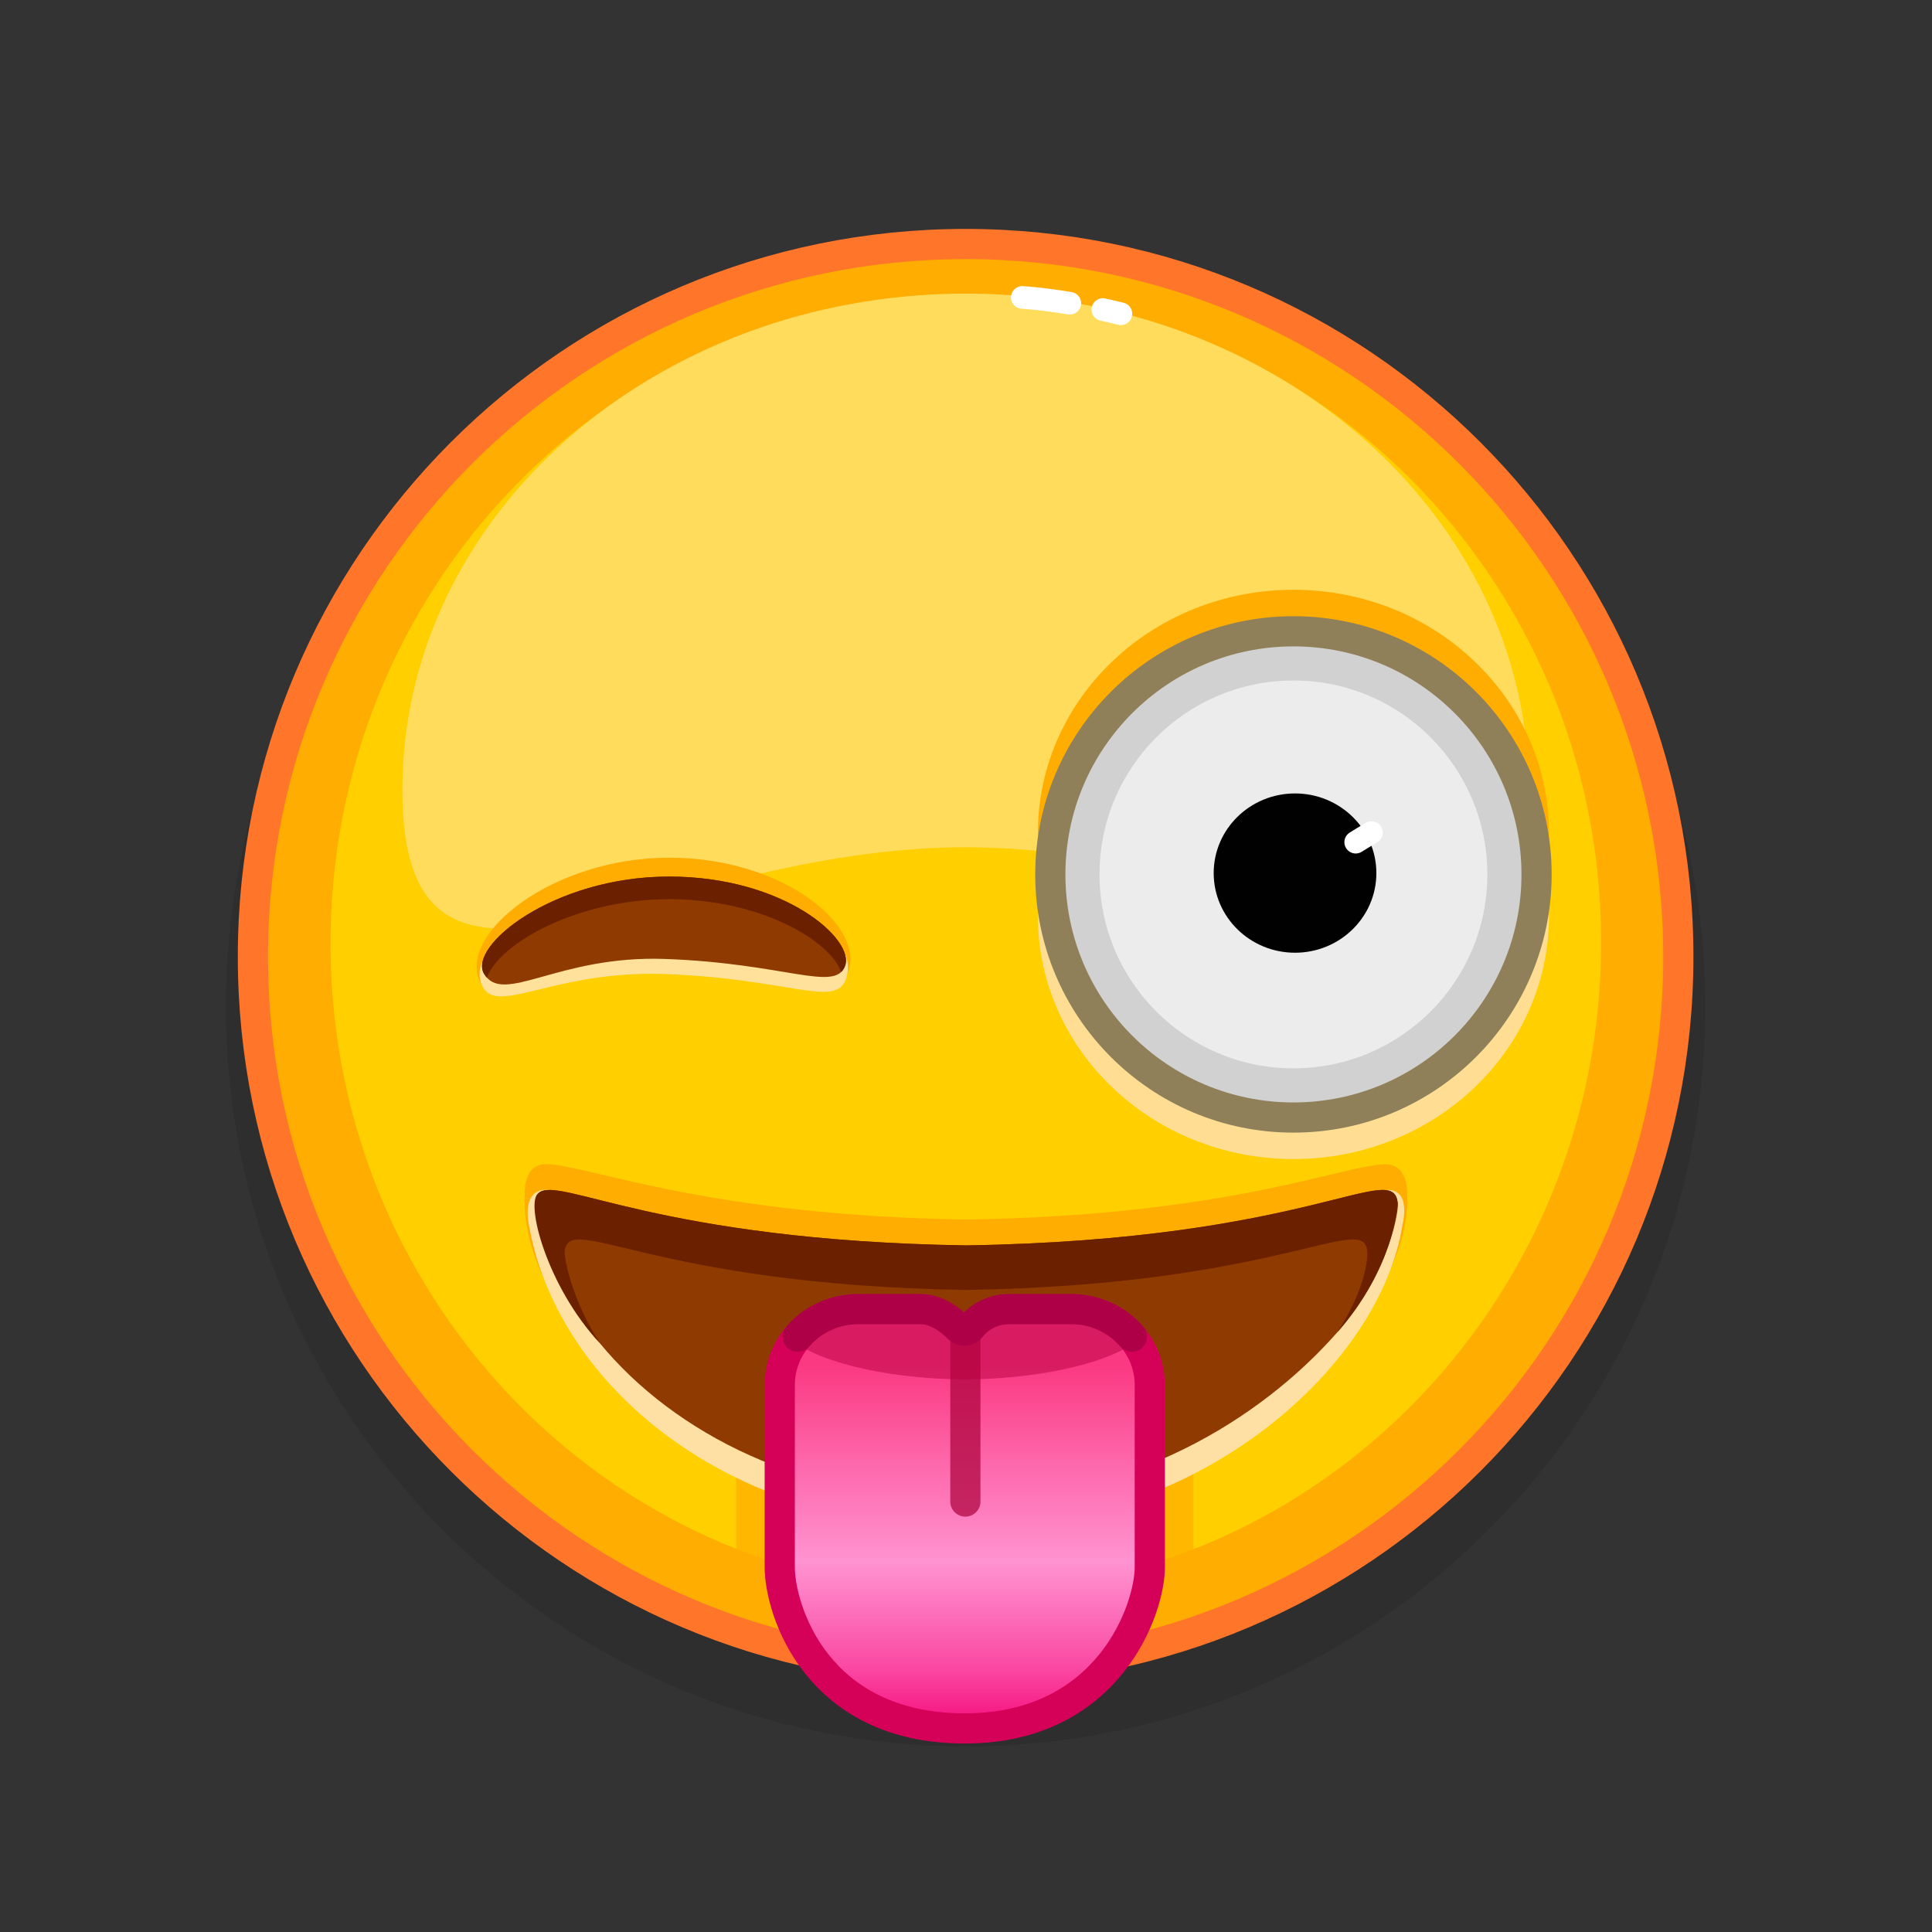 <svg xmlns="http://www.w3.org/2000/svg" viewBox="0 0 512 512" width="512" height="512" style="width: 100%; height: 100%; transform: translate3d(0,0,0);" preserveAspectRatio="xMidYMid meet"><rect x="0" y="0" width="512" height="512" fill="#333333" stroke="none"/><defs><clipPath id="__lottie_element_9967"><rect width="512" height="512" x="0" y="0"></rect></clipPath><linearGradient id="__lottie_element_9978" spreadMethod="pad" gradientUnits="userSpaceOnUse" x1="-1" y1="106" x2="-1" y2="205.748"><stop offset="0%" stop-color="rgb(251,57,130)"></stop><stop offset="25%" stop-color="rgb(253,102,170)"></stop><stop offset="52%" stop-color="rgb(255,147,209)"></stop><stop offset="80%" stop-color="rgb(250,73,162)"></stop><stop offset="100%" stop-color="rgb(245,0,116)"></stop></linearGradient></defs><g clip-path="url(#__lottie_element_9967)"><g style="display: block;" transform="matrix(1,0,0,1,256,256)" opacity="0.1"><g opacity="1" transform="matrix(1,0,0,1,0,0)"><path fill="rgb(0,0,0)" fill-opacity="1" d=" M195.923,10.782 C195.923,103.948 130.928,181.934 43.806,201.87 C29.69,205.1 14.993,206.806 -0.102,206.806 C-25.535,206.806 -49.837,201.962 -72.136,193.147 C-144.755,164.439 -196.126,93.61 -196.126,10.782 C-196.126,-97.479 -108.363,-185.243 -0.102,-185.243 C108.159,-185.243 195.923,-97.479 195.923,10.782z"></path></g></g><g style="display: block;" transform="matrix(1,0,0,1,256,256)" opacity="1"><g opacity="1" transform="matrix(1,0,0,1,0,0)"><path fill="rgb(255,173,0)" fill-opacity="1" d=" M188.774,-2.457 C188.774,101.856 104.211,186.418 -0.102,186.418 C-104.415,186.418 -188.977,101.856 -188.977,-2.457 C-188.977,-106.77 -104.415,-191.333 -0.102,-191.333 C104.211,-191.333 188.774,-106.77 188.774,-2.457z"></path><path stroke-linecap="butt" stroke-linejoin="miter" fill-opacity="0" stroke-miterlimit="10" stroke="rgb(255,118,42)" stroke-opacity="1" stroke-width="8" d=" M188.774,-2.457 C188.774,101.856 104.211,186.418 -0.102,186.418 C-104.415,186.418 -188.977,101.856 -188.977,-2.457 C-188.977,-106.77 -104.415,-191.333 -0.102,-191.333 C104.211,-191.333 188.774,-106.77 188.774,-2.457z"></path></g><g opacity="1" transform="matrix(1,0,0,1,0,0)"><path fill="rgb(255,207,0)" fill-opacity="1" d=" M168.305,-3.506 C166.848,91.522 90.295,167.403 -2.683,165.978 C-95.661,164.553 -169.854,86.362 -168.397,-8.667 C-166.941,-103.696 -90.387,-179.575 2.591,-178.15 C95.569,-176.725 169.762,-98.535 168.305,-3.506z"></path></g><g opacity="0.9" transform="matrix(1,0,0,1,0,0)"><path fill="rgb(255,222,102)" fill-opacity="1" d=" M149.166,-46.647 C149.166,25.996 82.336,-31.468 -0.102,-31.468 C-82.54,-31.468 -149.369,25.996 -149.369,-46.647 C-149.369,-119.29 -82.54,-178.179 -0.102,-178.179 C82.336,-178.179 149.166,-119.29 149.166,-46.647z"></path></g><g opacity="1" transform="matrix(1,0,0,1,0,0)"><g opacity="1" transform="matrix(1,0,0,1,0,0)"><path stroke-linecap="round" stroke-linejoin="round" fill-opacity="0" stroke="rgb(255,255,255)" stroke-opacity="1" stroke-width="6" d=" M36.271,-173.96 C37.809,-173.625 39.405,-173.255 41.049,-172.849"></path></g><g opacity="1" transform="matrix(1,0,0,1,0,0)"><path stroke-linecap="round" stroke-linejoin="round" fill-opacity="0" stroke="rgb(255,255,255)" stroke-opacity="1" stroke-width="6" d=" M14.917,-177.179 C14.917,-177.179 19.784,-176.919 27.507,-175.641"></path></g></g></g><g style="display: block;" transform="matrix(1,0,0,1,256,256)" opacity="0.7"><g opacity="1" transform="matrix(1,0,0,1,0,0)"><path fill="rgb(255,173,0)" fill-opacity="1" d=" M60.255,105.557 C60.255,105.557 60.255,158.857 60.255,158.857 C60.255,164.227 60.256,170.236 55.876,172.987 C19.823,186.418 -26.928,184.525 -56.615,172.817 C-60.905,169.049 -60.904,163.867 -60.904,158.857 C-60.904,158.857 -60.904,105.557 -60.904,105.557 C-60.904,93.157 60.255,93.157 60.255,105.557z"></path></g></g><g style="display: block;" transform="matrix(1,0,0,1,256,256)" opacity="1"><g opacity="1" transform="matrix(1,0,0,1,0,0)"><g opacity="1" transform="matrix(1,0,0,1,0,0)"><path fill="rgb(255,173,0)" fill-opacity="1" d=" M-0.005,145.638 C-63.637,145.638 -118.678,96.777 -116.933,60.758 C-117.005,55.791 -115.354,52.162 -110.53,52.521 C-98.305,53.432 -67.178,66.144 -0.005,67.195 C70.252,66.095 100.101,52.63 111.18,52.555 C114.873,52.53 116.991,55.507 116.924,60.758 C118.322,94.587 63.627,145.638 -0.005,145.638z"></path></g></g><g opacity="1" transform="matrix(1,0,0,1,0,0)"><g opacity="1" transform="matrix(1,0,0,1,0,0)"><path fill="rgb(255,224,164)" fill-opacity="1" d=" M115.635,68.735 C109.969,104.885 63.627,149.059 -0.005,149.059 C-63.637,149.059 -108,110.865 -115.677,69.467 C-115.749,69.076 -118.428,58.693 -110.53,59.344 C-98.313,60.351 -67.178,74.074 -0.005,75.125 C70.252,74.025 100.141,60.32 111.18,59.379 C118.239,58.777 115.696,68.343 115.635,68.735z"></path></g></g><g opacity="1" transform="matrix(1,0,0,1,0,0)"><g opacity="1" transform="matrix(1,0,0,1,0,0)"><path fill="rgb(143,58,0)" fill-opacity="1" d=" M98.389,97.083 C77.787,120.483 43.111,141.522 0,141.522 C-42.766,141.522 -77.23,124.03 -97.055,99.936 C-97.067,99.925 -97.077,99.914 -97.089,99.892 C-115.789,78.611 -113.35,60.24 -113.269,60.163 C-107.853,55.442 -81.772,72.757 0,74.04 C91.627,72.603 113.41,51.05 114.445,62.903 C114.707,64.193 112.635,80.902 98.389,97.083z"></path></g></g><g opacity="1" transform="matrix(1,0,0,1,0,0)"><path fill="rgb(107,32,0)" fill-opacity="1" d=" M98.389,97.083 C105.448,86.339 106.51,78.152 106.346,75.699 C105.625,64.902 83.359,84.544 0,85.849 C-83.37,84.544 -105.427,64.918 -106.358,75.699 C-106.491,77.465 -104.428,88.465 -97.089,99.892 C-111.026,84.98 -116.972,62.527 -113.269,60.163 C-107.853,55.442 -81.772,72.757 0,74.04 C91.627,72.603 113.337,51.03 114.372,62.883 C114.384,63.016 113.739,79.616 98.389,97.083z"></path></g></g><g style="display: block;" transform="matrix(1,0,0,1,428.843,256)" opacity="1"><g opacity="0.9" transform="matrix(1,0,0,1,0,0)"><path fill="rgb(255,224,164)" fill-opacity="1" d=" M-18.343,-13.27 C-18.343,22.313 -48.664,51.159 -86.068,51.159 C-123.472,51.159 -153.794,22.313 -153.794,-13.27 C-153.794,-48.853 -123.472,-77.7 -86.068,-77.7 C-48.664,-77.7 -18.343,-48.853 -18.343,-13.27z"></path></g><g opacity="1" transform="matrix(1,0,0,1,0,0)"><path fill="rgb(255,173,0)" fill-opacity="1" d=" M-18.343,-35.27 C-18.343,0.313 -48.664,29.159 -86.068,29.159 C-123.472,29.159 -153.794,0.313 -153.794,-35.27 C-153.794,-70.853 -123.472,-99.7 -86.068,-99.7 C-48.664,-99.7 -18.343,-70.853 -18.343,-35.27z"></path></g><g opacity="1" transform="matrix(1,0,0,1,0,0)"><path fill="rgb(209,209,209)" fill-opacity="1" d=" M-21.639,-24.27 C-21.639,11.313 -50.485,40.159 -86.068,40.159 C-121.651,40.159 -150.497,11.313 -150.497,-24.27 C-150.497,-59.853 -121.651,-88.7 -86.068,-88.7 C-50.485,-88.7 -21.639,-59.853 -21.639,-24.27z"></path><path stroke-linecap="round" stroke-linejoin="round" fill-opacity="0" stroke="rgb(144,128,89)" stroke-opacity="1" stroke-width="8" d=" M-21.639,-24.27 C-21.639,11.313 -50.485,40.159 -86.068,40.159 C-121.651,40.159 -150.497,11.313 -150.497,-24.27 C-150.497,-59.853 -121.651,-88.7 -86.068,-88.7 C-50.485,-88.7 -21.639,-59.853 -21.639,-24.27z"></path></g><g opacity="1" transform="matrix(1,0,0,1,0,0)"><path fill="rgb(236,236,237)" fill-opacity="1" d=" M-34.678,-24.27 C-34.678,4.112 -57.686,27.12 -86.068,27.12 C-114.45,27.12 -137.458,4.112 -137.458,-24.27 C-137.458,-52.652 -114.45,-75.661 -86.068,-75.661 C-57.686,-75.661 -34.678,-52.652 -34.678,-24.27z"></path></g></g><g style="display: block;" transform="matrix(1,0,0,1,429.263,256)" opacity="1"><g opacity="1" transform="matrix(1,0,0,1,0,0)"><path fill="rgb(1,1,1)" fill-opacity="1" d=" M-64.513,-24.624 C-64.513,-12.967 -74.164,-3.518 -86.068,-3.518 C-97.972,-3.518 -107.623,-12.967 -107.623,-24.624 C-107.623,-36.281 -97.972,-45.731 -86.068,-45.731 C-74.164,-45.731 -64.513,-36.281 -64.513,-24.624z"></path></g><g opacity="1" transform="matrix(1,0,0,1,0,0)"><path stroke-linecap="round" stroke-linejoin="round" fill-opacity="0" stroke="rgb(255,255,255)" stroke-opacity="1" stroke-width="6" d=" M-69.987,-32.816 C-68.659,-33.645 -67.267,-34.49 -65.816,-35.344"></path></g></g><g style="display: block;" transform="matrix(1,0,0,1,256,256)" opacity="1"><g opacity="0.9" transform="matrix(1,0,0,1,0,0)"><path fill="rgb(255,224,164)" fill-opacity="1" d=" M-33.511,-0.922 C-33.511,5.8 -53.965,-1.625 -81.818,-1.625 C-109.671,-1.625 -127.375,7.675 -127.375,0.953 C-127.375,-5.769 -109.921,-18.344 -82.068,-18.344 C-54.215,-18.344 -33.511,-7.644 -33.511,-0.922z"></path></g><g opacity="1" transform="matrix(1,0,0,1,0,0)"><path fill="rgb(255,173,0)" fill-opacity="1" d=" M-33.511,-5.078 C-33.511,1.644 -53.965,-5.781 -81.818,-5.781 C-109.671,-5.781 -127.375,3.519 -127.375,-3.203 C-127.375,-9.925 -109.921,-22.5 -82.068,-22.5 C-54.215,-22.5 -33.511,-11.8 -33.511,-5.078z"></path></g><g opacity="1" transform="matrix(1,0,0,1,0,0)"><path fill="rgb(209,209,209)" fill-opacity="1" d=" M-35.966,-3 C-35.966,3.722 -55.321,-3.703 -81.818,-3.703 C-108.315,-3.703 -124.92,5.597 -124.92,-1.125 C-124.92,-7.847 -108.565,-20.422 -82.068,-20.422 C-55.571,-20.422 -35.966,-9.722 -35.966,-3z"></path><path stroke-linecap="round" stroke-linejoin="round" fill-opacity="0" stroke="rgb(144,128,89)" stroke-opacity="1" stroke-width="8" d=" M-35.966,-3 C-35.966,3.722 -55.321,-3.703 -81.818,-3.703 C-108.315,-3.703 -124.92,5.597 -124.92,-1.125 C-124.92,-7.847 -108.565,-20.422 -82.068,-20.422 C-55.571,-20.422 -35.966,-9.722 -35.966,-3z"></path></g><g opacity="1" transform="matrix(1,0,0,1,0,0)"><path fill="rgb(236,236,237)" fill-opacity="1" d=" M-45.675,-3 C-45.675,2.362 -60.683,-6.166 -81.818,-6.166 C-102.953,-6.166 -115.211,4.237 -115.211,-1.125 C-115.211,-6.487 -103.203,-17.959 -82.068,-17.959 C-60.933,-17.959 -45.675,-8.362 -45.675,-3z"></path></g></g><g style="display: block;" transform="matrix(1,0,0,1,256,256)" opacity="1"><g opacity="1" transform="matrix(1,0,0,1,0,0)"><path fill="rgb(1,1,1)" fill-opacity="1" d=" M-64.513,-10 C-64.513,-7.929 -74.164,-6.25 -86.068,-6.25 C-97.972,-6.25 -107.623,-7.929 -107.623,-10 C-107.623,-12.071 -97.972,-13.75 -86.068,-13.75 C-74.164,-13.75 -64.513,-12.071 -64.513,-10z"></path></g><g opacity="1" transform="matrix(1,0,0,1,0,0)"><path stroke-linecap="round" stroke-linejoin="round" fill-opacity="0" stroke="rgb(255,255,255)" stroke-opacity="1" stroke-width="6" d=" M-69.987,-11.455 C-68.659,-11.602 -67.267,-11.753 -65.816,-11.905"></path></g></g><g style="display: block;" transform="matrix(1,0,0,1,254,256)" opacity="1"><g opacity="1" transform="matrix(1,0,0,1,0,0)"><path fill="rgb(255,173,0)" fill-opacity="1" d=" M-76.774,-28.704 C-107.44,-28.666 -132.469,-8.67 -126.912,3.915 C-122.923,12.949 -106.202,-7.89 -77.774,-6.871 C-45.783,-5.725 -32.06,8.671 -29.292,1.694 C-24.534,-10.298 -46.128,-28.742 -76.774,-28.704z"></path></g><g opacity="1" transform="matrix(1,0,0,1,0,0)"><path fill="rgb(255,225,156)" fill-opacity="1" d=" M-76.774,-21.628 C-112.083,-21.065 -132.196,-3.256 -125.702,6.094 C-121.263,12.485 -106.202,1.11 -77.774,2.129 C-45.783,3.275 -33.076,10.87 -30.053,4 C-24.943,-7.614 -46.132,-22.117 -76.774,-21.628z"></path></g><g opacity="1" transform="matrix(1,0,0,1,0,0)"><path fill="rgb(143,58,0)" fill-opacity="1" d=" M-76.774,-23.704 C-107.44,-23.666 -130.126,-5.201 -125.702,2.094 C-120.581,10.538 -106.202,-2.89 -77.774,-1.871 C-45.783,-0.725 -32.727,7.014 -30.053,0 C-27.379,-7.014 -46.128,-23.742 -76.774,-23.704z"></path></g><g opacity="1" transform="matrix(1,0,0,1,0,0)"><path fill="rgb(107,32,0)" fill-opacity="1" d=" M-30.055,-0.003 C-30.305,0.657 -30.644,1.187 -31.084,1.597 C-34.04,-6.764 -52.495,-17.733 -76.775,-17.713 C-100.825,-17.683 -121.68,-6.086 -124.964,3.107 C-125.224,2.807 -125.474,2.477 -125.704,2.097 C-130.124,-5.203 -107.445,-23.663 -76.775,-23.703 C-46.125,-23.743 -27.375,-7.013 -30.055,-0.003z"></path></g></g><g style="display: block;" transform="matrix(1,0,0,1,256,256)" opacity="1"><g opacity="1" transform="matrix(1,0,0,1,0,0)"><path fill="url(#__lottie_element_9978)" fill-opacity="1" d=" M-36.581,92.476 C-44.065,95.504 -49.358,102.665 -49.358,110.963 C-49.358,110.963 -49.358,159.319 -49.358,159.319 C-49.358,170.334 -39.85,202.056 -0.324,202.056 C37.92,202.056 48.709,170.334 48.709,159.319 C48.709,159.319 48.709,110.963 48.709,110.963 C48.709,102.702 43.464,95.567 36.032,92.516"></path><path stroke-linecap="round" stroke-linejoin="round" fill-opacity="0" stroke="rgb(213,0,87)" stroke-opacity="1" stroke-width="8" d=" M-36.581,92.476 C-44.065,95.504 -49.358,102.665 -49.358,110.963 C-49.358,110.963 -49.358,159.319 -49.358,159.319 C-49.358,170.334 -39.85,202.056 -0.324,202.056 C37.92,202.056 48.709,170.334 48.709,159.319 C48.709,159.319 48.709,110.963 48.709,110.963 C48.709,102.702 43.464,95.567 36.032,92.516"></path></g><g opacity="0.7" transform="matrix(1,0,0,1,0,0)"><path stroke-linecap="round" stroke-linejoin="round" fill-opacity="0" stroke="rgb(171,0,59)" stroke-opacity="1" stroke-width="8" d=" M-0.167,98.222 C-0.167,98.222 -0.167,141.925 -0.167,141.925"></path></g><g opacity="0.5" transform="matrix(1,0,0,1,0,0)"><path fill="rgb(183,0,64)" fill-opacity="1" d=" M47.827,96.619 C43.378,103.859 21.936,109.535 -0.319,109.535 C-22.574,109.535 -43.951,103.859 -48.399,96.619 C-43.961,90.298 -35.997,86.943 -28.473,86.943 C-28.473,86.943 -12.165,86.943 -12.165,86.943 C-7.896,86.943 -3.585,88.724 -0.461,91.758 C1.072,90.006 5.989,86.943 11.417,86.943 C11.417,86.943 27.892,86.943 27.892,86.943 C35.388,86.943 43.09,90.331 47.827,96.619z"></path></g><g opacity="1" transform="matrix(1,0,0,1,0,0)"><path stroke-linecap="round" stroke-linejoin="round" fill-opacity="0" stroke="rgb(174,0,71)" stroke-opacity="1" stroke-width="8" d=" M-44.61,98.243 C-40.801,93.788 -35.045,90.936 -28.633,90.936 C-28.633,90.936 -12.235,90.936 -12.235,90.936 C-6.834,90.746 -2.108,95.881 -2.108,95.881 C-1.194,96.918 0.48,96.866 1.324,95.776 C1.324,95.776 1.324,95.776 1.324,95.776 C3.682,92.73 7.389,90.936 11.326,90.936 C11.326,90.936 27.985,90.936 27.985,90.936 C34.395,90.936 40.15,93.786 43.959,98.239"></path></g></g></g></svg>